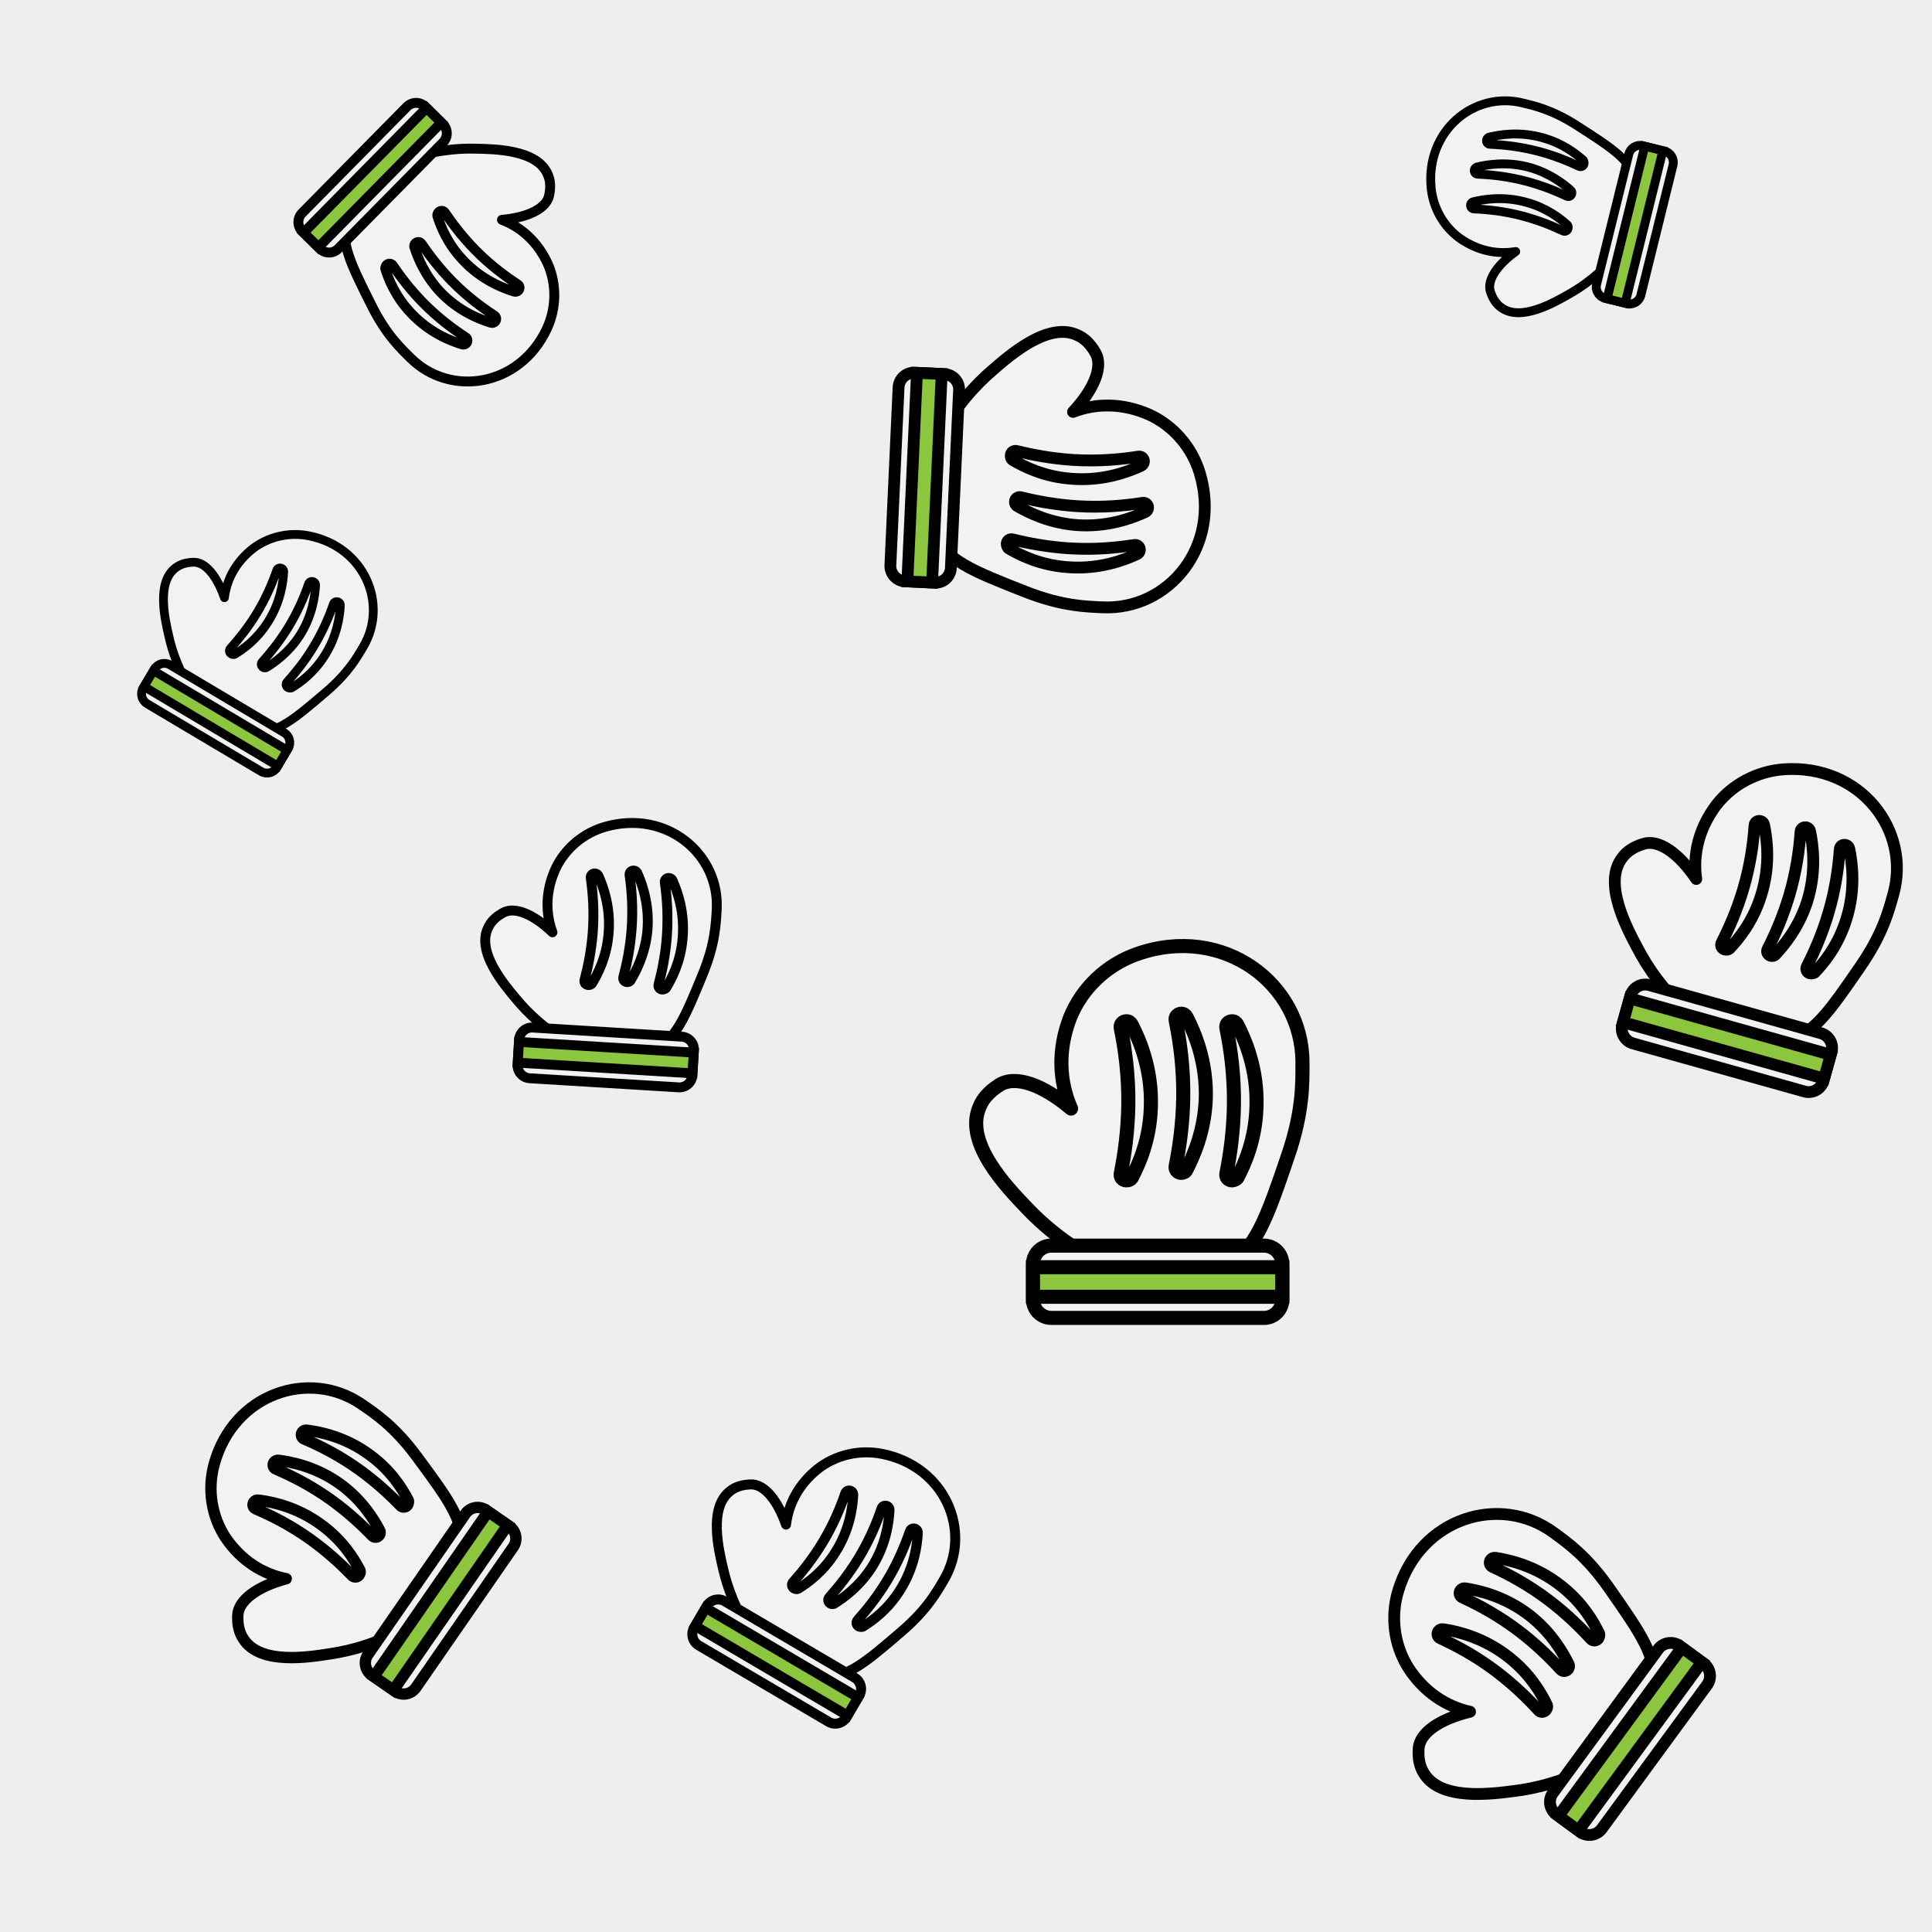 <?xml version="1.0" encoding="utf-8"?>
<svg xmlns="http://www.w3.org/2000/svg" xmlns:xlink="http://www.w3.org/1999/xlink" viewBox="0 0 256 256" width="256px" height="256px">
<style type="text/css">@keyframes ld-pulse
{
  0% {
    animation-timing-function: cubic-bezier(0.041,0.391,0.509,0.69);
    transform: scale(1);
  }
  24.3% {
    animation-timing-function: cubic-bezier(0.225,0.633,0.525,1);
    transform: scale(0.846);
  }
  55% {
    animation-timing-function: cubic-bezier(0.304,0.339,0.655,0.614);
    transform: scale(0.802);
  }
  70.2% {
    animation-timing-function: cubic-bezier(0.446,0.273,0.556,0.729);
    transform: scale(0.829);
  }
  82.3% {
    animation-timing-function: cubic-bezier(0.683,0.184,1,0.736);
    transform: scale(0.869);
  }
  100% {
    transform: scale(1);
  }
}
.ld.ld-pulse {
  animation: ld-pulse 0.5s infinite;
}</style>
<rect x="0" y="0" width="256" height="256" fill="#eee"/>
<defs>
  <g id="id-0.5991861322531344"><!--Generator: Adobe Illustrator 21.0.0, SVG Export Plug-In . SVG Version: 6.00 Build 0)--><g><g><path style="fill:#f2f2f2;stroke:#000;stroke-width:3;stroke-linecap:round;stroke-linejoin:round;stroke-miterlimit:10" d=" M84.7,35.2c0-16.8-16.9-29.6-35.3-23.1c-6.5,2.3-11.7,7.3-14.2,13.5c-2.7,7-2.3,13.7,0.2,19.4c0,0,0,0,0,0c-6-5.1-11.9-7.2-15.3-5 c-2.2,1.4-3.6,3-4.3,4.9c-3,7.5,5.8,16.7,10.1,21.2c3.3,3.5,9.1,8.7,18.1,13c0,0,0,0,0,0c3.4,1.3,14.6,5.2,23.9,0 c6.8-3.8,9.1-10.5,13.7-24C84.9,45.5,84.7,39.3,84.7,35.2z"/><path style="fill:#f2f2f2;stroke:#000;stroke-width:3;stroke-linecap:round;stroke-linejoin:round;stroke-miterlimit:10" d=" M69.7,60.3L69.7,60.3c-0.8,0-1.4-0.7-1.2-1.5c0.8-4,1.5-8.9,1.6-14.4c0.1-6.5-0.7-12.1-1.6-16.5c-0.2-0.8,0.4-1.5,1.2-1.5h0 c0.5,0,0.9,0.3,1.1,0.7c1.6,3.1,4.4,9.4,4.1,17.6c-0.2,6.9-2.5,12.1-4.1,15.1C70.6,60,70.1,60.3,69.7,60.3z"/><path style="fill:#f2f2f2;stroke:#000;stroke-width:3;stroke-linecap:round;stroke-linejoin:round;stroke-miterlimit:10" d=" M58.9,58.7L58.9,58.7c-0.8,0-1.4-0.7-1.2-1.5c0.8-4,1.5-8.9,1.6-14.4c0.1-6.5-0.7-12.1-1.6-16.5c-0.2-0.8,0.4-1.5,1.2-1.5l0,0 c0.5,0,0.9,0.3,1.1,0.7c1.6,3.1,4.4,9.4,4.1,17.6C63.8,49.9,61.5,55.1,60,58C59.8,58.5,59.3,58.7,58.9,58.7z"/><path style="fill:#f2f2f2;stroke:#000;stroke-width:3;stroke-linecap:round;stroke-linejoin:round;stroke-miterlimit:10" d=" M47.2,60.3L47.2,60.3c-0.8,0-1.4-0.7-1.2-1.5c0.8-4,1.5-8.9,1.6-14.4c0.1-6.5-0.7-12.1-1.6-16.5c-0.2-0.8,0.4-1.5,1.2-1.5h0 c0.5,0,0.9,0.3,1.1,0.7c1.6,3.1,4.4,9.4,4.1,17.6c-0.2,6.9-2.5,12.1-4.1,15.1C48.1,60.1,47.7,60.3,47.2,60.3z"/></g><g><path style="fill:#f2f2f2;stroke:#000;stroke-width:3;stroke-linecap:round;stroke-linejoin:round;stroke-miterlimit:10" d=" M76.5,89.6H31.2c-2.1,0-3.9-1.7-3.9-3.9v-7.6c0-2.1,1.7-3.9,3.9-3.9h45.3c2.1,0,3.9,1.7,3.9,3.9v7.6 C80.4,87.9,78.6,89.6,76.5,89.6z"/><rect x="27.3" y="78.8" style="fill:#8cc63f;stroke:#000;stroke-width:3;stroke-linecap:round;stroke-miterlimit:10" width="53.1" height="6.3"/></g></g></g>
  <g id="id-0.5991861322531344-2">
    
<!-- Generator: Adobe Illustrator 21.0.0, SVG Export Plug-In . SVG Version: 6.00 Build 0)  -->













    <g transform=" translate(151,150) scale(0.622)"><g class="ld ld-pulse" style="animation-delay:0s"><g data-icon="">  <use href="#id-0.5991861322531344" x="-50" y="-50"/>
</g></g></g><g transform="matrix(0.963 0.27 -0.27 0.963 41.341 -58.015) translate(231.293,121.081) scale(0.521)"><g class="ld ld-pulse" style="animation-delay:-0.05s"><g data-icon="">  <use href="#id-0.5991861322531344" x="-50" y="-50"/>
</g></g></g><g transform="matrix(-0.046 0.999 -0.999 -0.046 207.654 -74.239) translate(139.293,62.082) scale(0.521)"><g class="ld ld-pulse" style="animation-delay:-0.1s"><g data-icon="">  <use href="#id-0.5991861322531344" x="-50" y="-50"/>
</g></g></g><g transform="matrix(0.24 -0.971 0.971 0.24 127.688 219.61) translate(204.074,28.271) scale(0.392)"><g class="ld ld-pulse" style="animation-delay:-0.15s"><g data-icon="">  <use href="#id-0.5991861322531344" x="-50" y="-50"/>
</g></g></g><g transform="matrix(0.591 -0.807 0.807 0.591 -96.797 253.409) translate(201.293,222.082) scale(0.521)"><g class="ld ld-pulse" style="animation-delay:-0.2s"><g data-icon="">  <use href="#id-0.5991861322531344" x="-50" y="-50"/>
</g></g></g><g transform="matrix(0.862 0.507 -0.507 0.862 120.086 -26.41) translate(108.506,207.165) scale(0.441)"><g class="ld ld-pulse" style="animation-delay:-0.25s"><g data-icon="">  <use href="#id-0.5991861322531344" x="-50" y="-50"/>
</g></g></g><g transform="matrix(0.998 0.061 -0.061 0.998 7.827 -4.605) translate(79.461,126.114) scale(0.437)"><g class="ld ld-pulse" style="animation-delay:-0.3s"><g data-icon="">  <use href="#id-0.5991861322531344" x="-50" y="-50"/>
</g></g></g><g transform="matrix(-0.702 0.712 -0.712 -0.702 125.786 11.632) translate(60.461,32.114) scale(0.437)"><g class="ld ld-pulse" style="animation-delay:-0.35s"><g data-icon="">  <use href="#id-0.5991861322531344" x="-50" y="-50"/>
</g></g></g><g transform="matrix(0.86 0.511 -0.511 0.86 47.505 -5.413) translate(33.602,83.727) scale(0.388)"><g class="ld ld-pulse" style="animation-delay:-0.4s"><g data-icon="">  <use href="#id-0.5991861322531344" x="-50" y="-50"/>
</g></g></g><g transform="matrix(0.569 -0.822 0.822 0.569 -149.204 124.503) translate(44.203,204.626) scale(0.501)"><g class="ld ld-pulse" style="animation-delay:-0.45s"><g data-icon="">  <use href="#id-0.5991861322531344" x="-50" y="-50"/>
</g></g></g>
  </g>
</defs>
<g>
  <use href="#id-0.5991861322531344-2" x="0" y="0"/>
  <use href="#id-0.5991861322531344-2" x="-256" y="0"/>
  <animateTransform attributeName="transform" type="translate" repeatCount="indefinite" dur="4s"
  keyTimes="0;1" values="0;256"/>
</g>
</svg>
